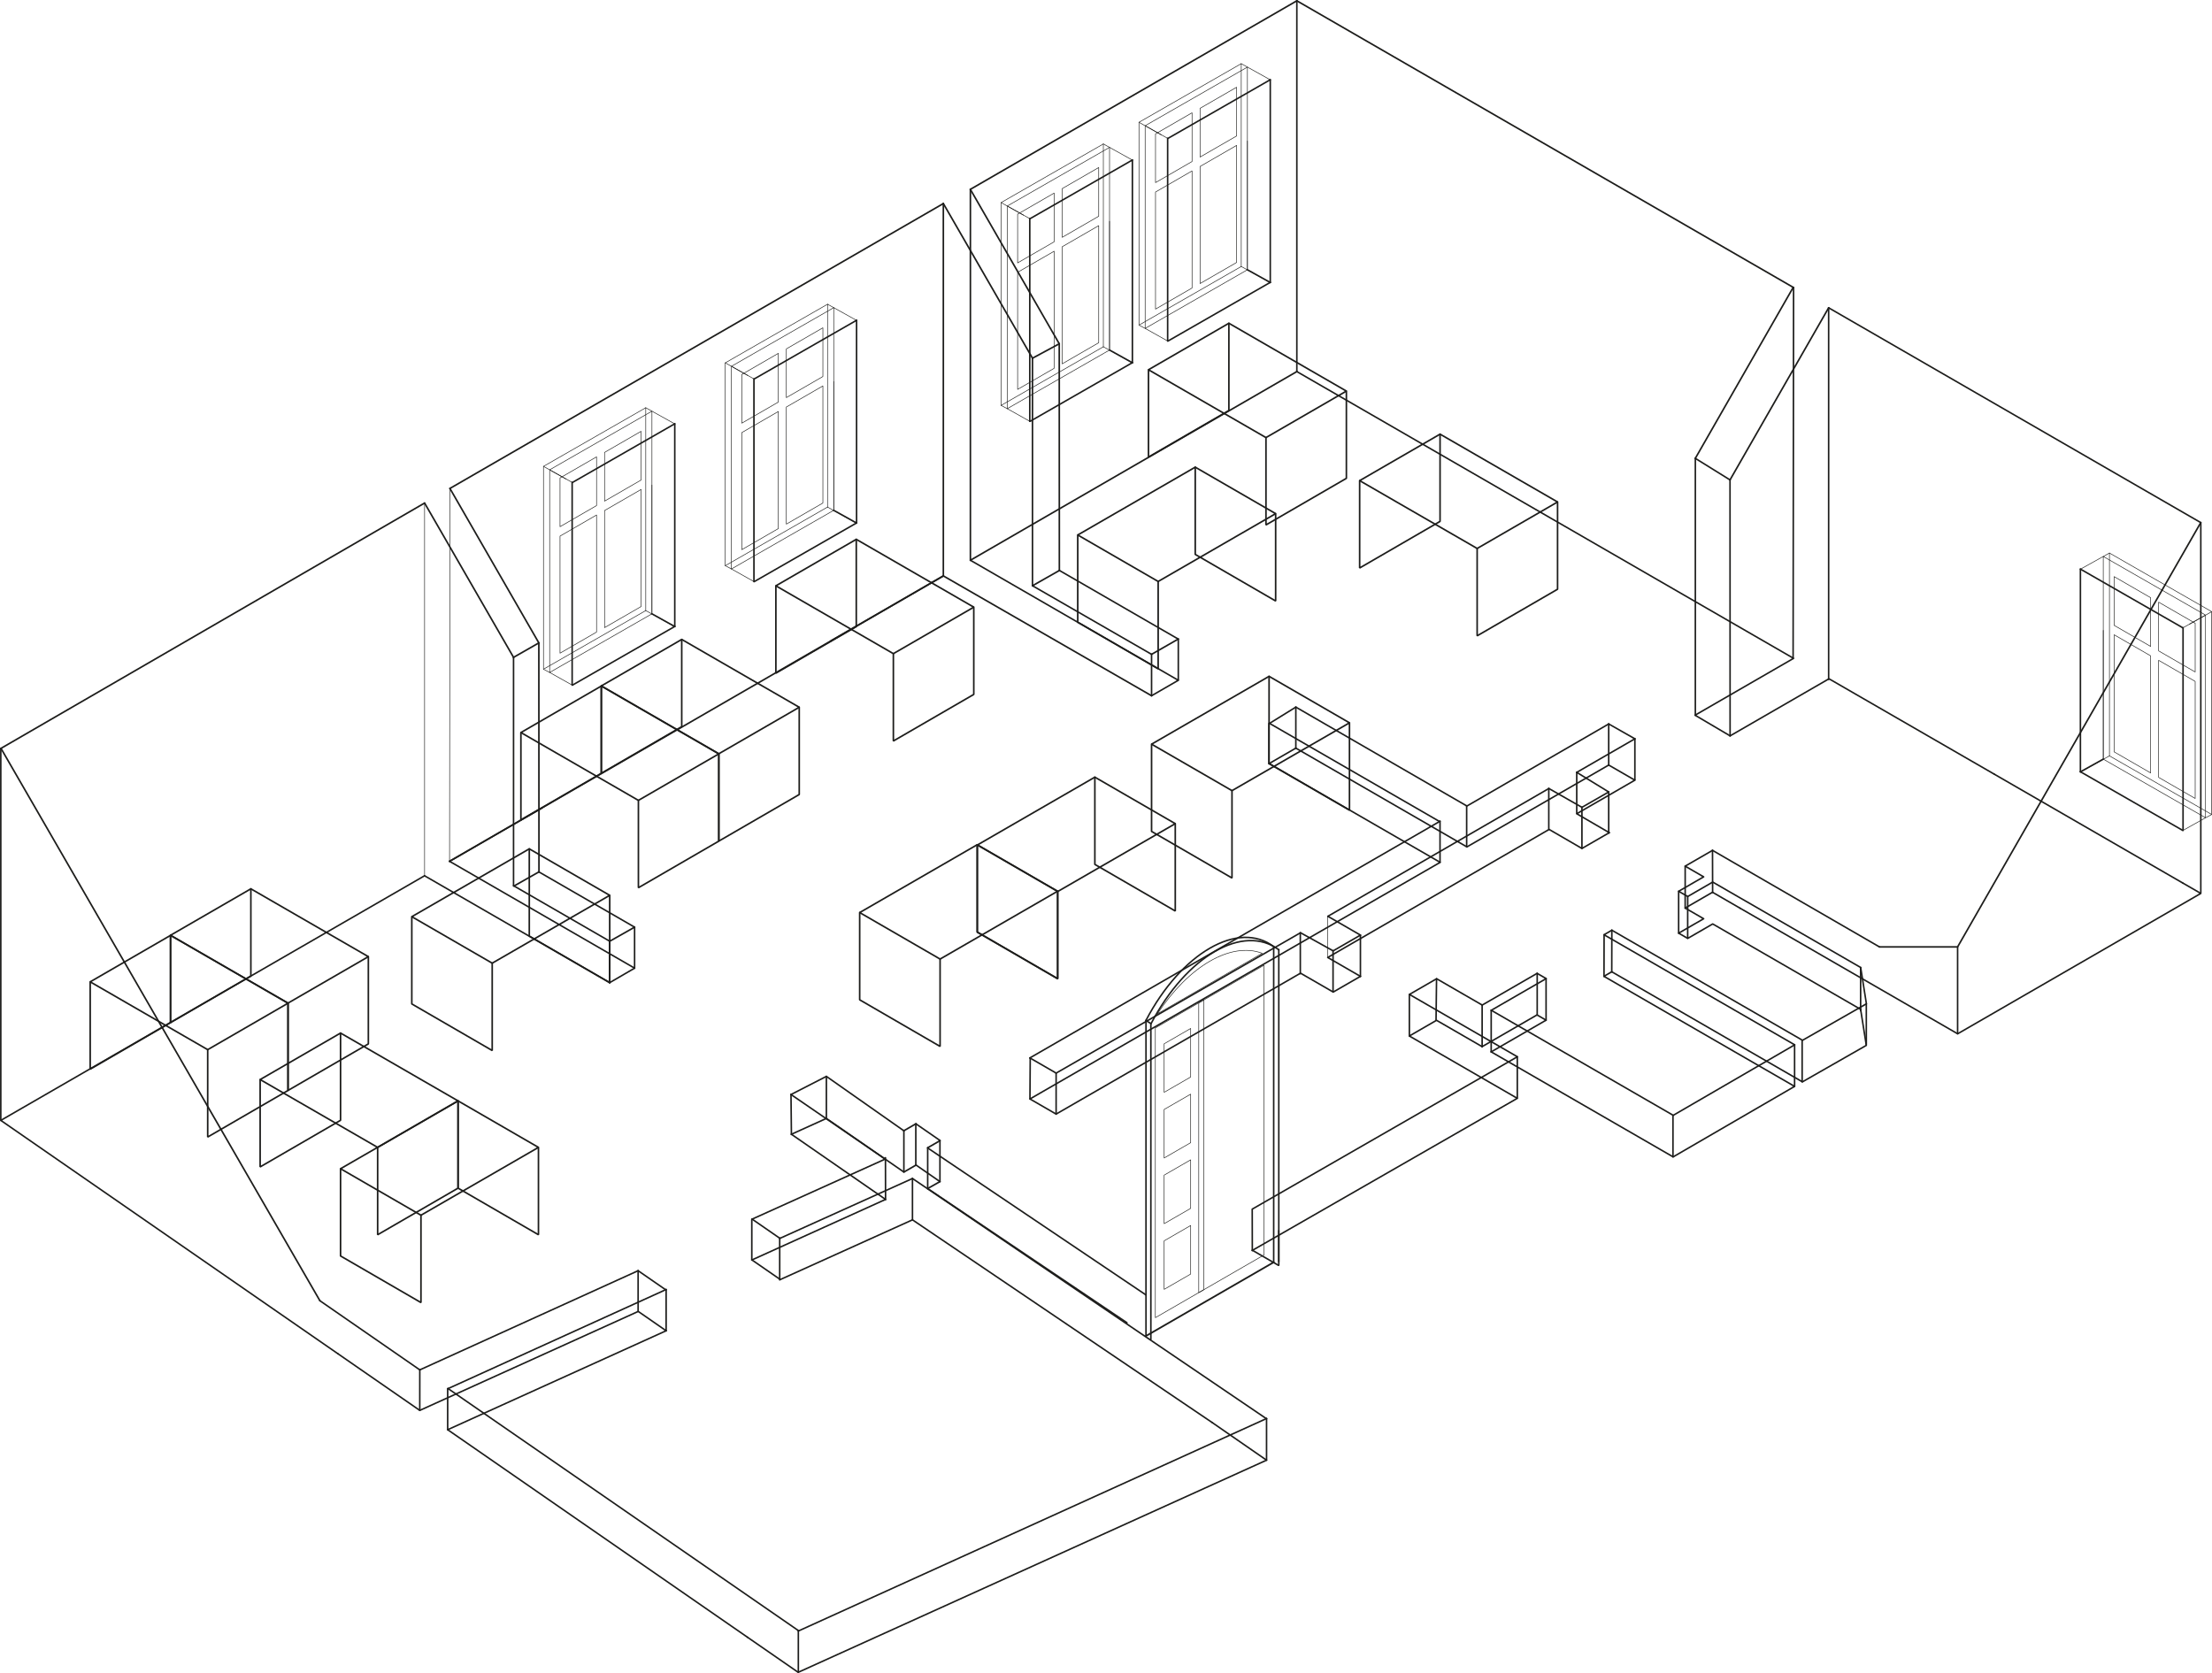 <svg xmlns="http://www.w3.org/2000/svg" viewBox="0 0 1385.15 1047.78"><defs><style>.cls-1,.cls-2,.cls-3,.cls-4,.cls-5,.cls-6,.cls-7,.cls-8,.cls-9{fill:none;stroke:#1d1d1b;stroke-linecap:round;}.cls-1,.cls-2,.cls-3,.cls-4,.cls-5,.cls-6,.cls-7,.cls-8{stroke-linejoin:round;}.cls-1{stroke-width:0.96px;}.cls-2{stroke-width:0.24px;}.cls-3{stroke-width:0.99px;}.cls-4{stroke-width:0.36px;}.cls-5{stroke-width:0.97px;}.cls-7{stroke-width:0.97px;}.cls-8{stroke-width:1.07px;}.cls-9{stroke-linejoin:bevel;}</style></defs><title>biurocode-mine</title><g id="Warstwa_2" data-name="Warstwa 2"><g id="Warstwa_1-2" data-name="Warstwa 1"><line class="cls-1" x1="705.7" y1="828.37" x2="580.92" y2="744.33"/><line class="cls-1" x1="717.62" y1="810.98" x2="580.92" y2="718.92"/><polyline class="cls-1" points="933.78 658.73 1047.72 724.51 1123.77 680.36 1004.38 611.43 1009.28 608.58"/><polyline class="cls-1" points="784.14 783.11 950.13 687.83 882.53 648.8 899.55 638.97 928.1 655.46"/><polyline class="cls-1" points="851.85 585.65 834.82 595.48 814.39 584.14 661.34 672.05"/><polyline class="cls-1" points="1009.28 608.58 1128.67 677.52 1168.68 654.67 1165.12 632.11"/><polyline class="cls-1" points="851.89 611.45 831.42 599.63 970.06 519.43 990.61 531.35 1007.73 521.47"/><line class="cls-1" x1="851.97" y1="585.65" x2="831.51" y2="573.84"/><polyline class="cls-1" points="1089.62 568.75 1072.37 558.78 1055.24 568.67 1066.83 575.36 1051.16 584.4 1056.84 587.68 1072.5 578.63 1165.12 632.11"/><polyline class="cls-1" points="1072.37 532.55 1055.24 542.44 1066.83 549.13 1051.16 558.17 1056.84 561.45 1072.5 552.4 1165.12 605.88"/><polyline class="cls-1" points="1007.73 521.47 987.35 509.61 1023.76 488.59 1007.37 479.12"/><polyline class="cls-1" points="1089.62 568.75 1225.88 647.42 1378.14 559.51 1366.8 552.97"/><path class="cls-1" d="M1378.14,536.43"/><path class="cls-1" d="M1225.88,624.33"/><line class="cls-1" x1="1072.37" y1="532.55" x2="1176.89" y2="593"/><polyline class="cls-1" points="1083.38 460.84 1061.44 447.9 1123.13 412.29 812.08 232.7"/><path class="cls-1" d="M1070.5,453.25"/><polyline class="cls-1" points="1248.89 484.88 1145.31 425.09 1083.38 460.84"/><line class="cls-1" x1="1378.14" y1="327.3" x2="1145.09" y2="192.76"/><line class="cls-1" x1="1366.8" y1="552.97" x2="1248.89" y2="484.88"/><path class="cls-1" d="M616.56,356"/><path class="cls-1" d="M1122,198"/><line class="cls-1" x1="901.74" y1="514.3" x2="644.9" y2="662.53"/><polyline class="cls-1" points="607.66 350.86 737.85 426.03 721.1 435.71"/><line class="cls-1" x1="281.51" y1="539.4" x2="397.38" y2="606.31"/><path class="cls-1" d="M266.3,548.71"/><line class="cls-1" x1="281.51" y1="539.4" x2="339.46" y2="505.95"/><polyline class="cls-1" points="265.85 548.45 0.5 701.65 211.62 847.8"/><polyline class="cls-1" points="265.85 548.45 381.8 615.38 397.38 606.32"/><polyline class="cls-1" points="566.01 734.01 517.48 700.42 495.58 710.34"/><line class="cls-1" x1="566.01" y1="708.17" x2="517.48" y2="674.09"/><line class="cls-1" x1="554.21" y1="725.83" x2="495.32" y2="685.45"/><polyline class="cls-1" points="470.78 789.08 554.53 751.14 495.58 710.34"/><polyline class="cls-1" points="417.13 833.39 399.66 821.29 262.86 883.27 211.62 847.8"/><line class="cls-1" x1="470.92" y1="763.44" x2="488.4" y2="775.54"/><line class="cls-1" x1="470.92" y1="789.08" x2="488.4" y2="801.17"/><line class="cls-1" x1="488.25" y1="775.58" x2="571.39" y2="738.05"/><line class="cls-1" x1="471.01" y1="763.48" x2="554.15" y2="725.95"/><line class="cls-1" x1="262.88" y1="857.89" x2="399.59" y2="795.79"/><line class="cls-1" x1="399.59" y1="795.79" x2="417.06" y2="807.88"/><polyline class="cls-1" points="417.13 833.39 280.33 895.36 468.01 1025.29"/><polyline class="cls-1" points="468.01 1025.29 499.82 1047.3 793.11 914.44"/><line class="cls-1" x1="280.48" y1="869.53" x2="499.94" y2="1021.17"/><line class="cls-1" x1="488.49" y1="801.38" x2="571.39" y2="763.93"/><line class="cls-1" x1="499.92" y1="1021.43" x2="793.11" y2="888.36"/><line class="cls-1" x1="571.39" y1="763.93" x2="759.24" y2="891"/><path class="cls-1" d="M581.1,533.46"/><polyline class="cls-1" points="759.24 891 793.11 914.44 759.24 891"/><line class="cls-2" x1="552.57" y1="749.78" x2="521.42" y2="728.22"/><path class="cls-2" d="M399.21,605.81"/><line class="cls-2" x1="948.44" y1="688.81" x2="936.84" y2="695.42"/><line class="cls-2" x1="901.74" y1="640.22" x2="911.79" y2="646.11"/><line class="cls-2" x1="1126.38" y1="676.2" x2="1116.55" y2="670.45"/><polyline class="cls-1" points="928.11 655.45 962.48 635.6 968.15 638.88 933.78 658.73"/><polyline class="cls-1" points="933.83 632.7 1047.77 698.48 1123.83 654.33 1004.44 585.4 1009.34 582.55"/><polyline class="cls-1" points="784.2 757.19 950.18 661.8 882.58 622.77 899.61 612.94 928.15 629.43"/><polyline class="cls-1" points="1009.34 582.55 1128.73 651.49 1168.74 628.64 1165.18 606.08"/><line class="cls-2" x1="901.8" y1="614.19" x2="911.84" y2="620.08"/><polyline class="cls-1" points="928.16 629.42 962.54 609.57 968.21 612.85 933.83 632.7"/><line class="cls-1" x1="812.08" y1="232.8" x2="812.08" y2="0.5"/><line class="cls-1" x1="1122.84" y1="412.07" x2="1123.13" y2="180.09"/><line class="cls-3" x1="590.72" y1="360.66" x2="590.72" y2="127.48"/><line class="cls-3" x1="607.66" y1="350.86" x2="607.66" y2="118.56"/><line class="cls-4" x1="281.51" y1="539.4" x2="281.74" y2="305.89"/><line class="cls-4" x1="265.87" y1="548.53" x2="265.87" y2="315.04"/><line class="cls-1" x1="1145.09" y1="425.54" x2="1145.09" y2="192.76"/><line class="cls-1" x1="1168.68" y1="654.1" x2="1168.68" y2="628.64"/><line class="cls-1" x1="1165.12" y1="632.95" x2="1165.12" y2="605.88"/><line class="cls-1" x1="1128.5" y1="677.52" x2="1128.5" y2="651.49"/><line class="cls-1" x1="1225.85" y1="647.36" x2="1225.85" y2="593"/><line class="cls-1" x1="1123.77" y1="680.27" x2="1123.77" y2="654.24"/><line class="cls-1" x1="1047.61" y1="724.51" x2="1047.61" y2="698.48"/><line class="cls-1" x1="814.25" y1="609.77" x2="814.25" y2="584.09"/><line class="cls-1" x1="834.75" y1="621.1" x2="834.75" y2="595.43"/><line class="cls-1" x1="851.89" y1="611.52" x2="851.89" y2="585.84"/><line class="cls-1" x1="499.92" y1="1047.1" x2="499.92" y2="1021.43"/><line class="cls-1" x1="280.33" y1="895.42" x2="280.33" y2="869.74"/><line class="cls-1" x1="800.78" y1="790.09" x2="800.78" y2="770.73"/><line class="cls-1" x1="417.13" y1="833.39" x2="417.13" y2="807.56"/><line class="cls-1" x1="399.59" y1="821.29" x2="399.59" y2="795.79"/><line class="cls-1" x1="0.5" y1="701.63" x2="0.5" y2="468.73"/><line class="cls-1" x1="262.86" y1="883.27" x2="262.88" y2="857.89"/><path class="cls-1" d="M573.62,742.53"/><path class="cls-1" d="M573.62,762.5"/><line class="cls-5" x1="470.78" y1="789.08" x2="470.78" y2="763.62"/><line class="cls-1" x1="554.53" y1="751.35" x2="554.47" y2="725.03"/><line class="cls-1" x1="573.48" y1="729.53" x2="573.48" y2="703.85"/><line class="cls-1" x1="495.58" y1="710.46" x2="495.32" y2="685.45"/><line class="cls-1" x1="517.48" y1="700.42" x2="517.48" y2="674.74"/><line class="cls-1" x1="566.01" y1="733.58" x2="566.01" y2="707.91"/><line class="cls-4" x1="831.42" y1="599.6" x2="831.42" y2="573.92"/><line class="cls-1" x1="918.42" y1="530.31" x2="918.42" y2="504.63"/><line class="cls-1" x1="901.74" y1="539.97" x2="901.74" y2="514.3"/><line class="cls-1" x1="950.13" y1="687.62" x2="950.13" y2="661.8"/><line class="cls-1" x1="793.11" y1="914.18" x2="793.11" y2="888.36"/><line class="cls-1" x1="882.54" y1="648.84" x2="882.53" y2="622.77"/><line class="cls-1" x1="899.25" y1="638.97" x2="899.56" y2="612.94"/><line class="cls-1" x1="928.11" y1="655.6" x2="928.11" y2="629.57"/><line class="cls-1" x1="962.59" y1="635.6" x2="962.59" y2="609.48"/><line class="cls-1" x1="968.15" y1="638.97" x2="968.15" y2="612.85"/><line class="cls-1" x1="1004.42" y1="611.45" x2="1004.48" y2="585.4"/><line class="cls-1" x1="1009.28" y1="608.58" x2="1009.34" y2="582.55"/><line class="cls-1" x1="1055.25" y1="568.74" x2="1055.25" y2="542.44"/><line class="cls-1" x1="1051.16" y1="584.42" x2="1051.16" y2="558.17"/><line class="cls-1" x1="1056.82" y1="587.55" x2="1056.84" y2="561.45"/><line class="cls-1" x1="1072.44" y1="558.91" x2="1072.37" y2="532.55"/><line class="cls-1" x1="1061.62" y1="447.91" x2="1061.62" y2="287.03"/><line class="cls-1" x1="1083.38" y1="460.84" x2="1083.33" y2="300.54"/><line class="cls-1" x1="1023.76" y1="488.36" x2="1023.76" y2="462.68"/><line class="cls-1" x1="1007.37" y1="521.64" x2="1007.37" y2="495.97"/><line class="cls-1" x1="987.35" y1="509.38" x2="987.35" y2="483.7"/><line class="cls-1" x1="969.85" y1="519.45" x2="969.85" y2="493.78"/><line class="cls-1" x1="990.6" y1="531.27" x2="990.6" y2="505.59"/><line class="cls-1" x1="933.78" y1="658.73" x2="933.78" y2="632.7"/><line class="cls-1" x1="1378.14" y1="559.04" x2="1378.14" y2="327.3"/><line class="cls-6" x1="588.59" y1="739.99" x2="580.92" y2="744.33"/><line class="cls-6" x1="573.62" y1="729.62" x2="566.01" y2="734.01"/><line class="cls-6" x1="573.62" y1="703.73" x2="566.01" y2="708.12"/><line class="cls-6" x1="588.61" y1="714.36" x2="581" y2="718.75"/><line class="cls-1" x1="588.59" y1="739.99" x2="573.62" y2="729.62"/><line class="cls-1" x1="588.59" y1="714.21" x2="573.62" y2="703.85"/><line class="cls-1" x1="800.59" y1="792.43" x2="784.2" y2="782.97"/><line class="cls-1" x1="800.78" y1="792.22" x2="800.78" y2="594.73"/><line class="cls-1" x1="784.2" y1="783.14" x2="784.14" y2="757.59"/><line class="cls-7" x1="720.67" y1="838.73" x2="720.67" y2="640.99"/><line class="cls-1" x1="717.62" y1="836.66" x2="717.62" y2="639.05"/><line class="cls-1" x1="797.58" y1="790.5" x2="797.58" y2="592.88"/><line class="cls-8" x1="797.58" y1="790.5" x2="717.62" y2="836.66"/><path class="cls-1" d="M717.62,639c22.1-42.22,57.86-62.87,80-46.16"/><path class="cls-4" d="M724.79,634.91,790.41,597C770.83,589.67,744.37,604.94,724.79,634.91Z"/><polygon class="cls-4" points="791.52 785.92 723.48 825.2 723.48 643.75 791.52 604.47 791.52 785.92"/><polygon class="cls-4" points="753.89 807.64 750.65 809.51 750.65 628.06 753.89 626.19 753.89 807.64"/><polygon class="cls-4" points="745.6 674.48 728.99 684.07 728.99 653.67 745.6 644.08 745.6 674.48"/><polygon class="cls-4" points="745.6 715.61 728.99 725.2 728.99 694.8 745.6 685.22 745.6 715.61"/><polygon class="cls-4" points="745.6 756.75 728.99 766.33 728.99 735.93 745.6 726.35 745.6 756.75"/><polygon class="cls-4" points="745.6 797.88 728.99 807.47 728.99 777.07 745.6 767.48 745.6 797.88"/><line class="cls-1" x1="720.67" y1="640.99" x2="717.62" y2="639.14"/><path class="cls-1" d="M720.82,641c22.1-42.22,57.86-62.87,80-46.16"/><line class="cls-1" x1="709.1" y1="227.17" x2="694.79" y2="219.21"/><line class="cls-1" x1="644.84" y1="263.84" x2="644.84" y2="136.92"/><polyline class="cls-4" points="694.79 138.56 694.79 219.21 630.75 255.93 644.84 263.84"/><line class="cls-4" x1="709.1" y1="100.26" x2="690.92" y2="90.15"/><line class="cls-4" x1="630.75" y1="255.93" x2="626.88" y2="253.89"/><line class="cls-4" x1="709.1" y1="227.28" x2="690.92" y2="217.17"/><polyline class="cls-4" points="694.79 92.3 630.75 129.02 644.84 136.92"/><polyline class="cls-4" points="690.92 90.15 626.88 126.87 640.97 134.77"/><line class="cls-1" x1="709.1" y1="227.12" x2="645.06" y2="263.84"/><line class="cls-1" x1="709.1" y1="100.2" x2="645.06" y2="136.92"/><line class="cls-1" x1="709.1" y1="227.17" x2="709.1" y2="100.2"/><line class="cls-4" x1="690.92" y1="217.17" x2="690.92" y2="90.2"/><line class="cls-4" x1="694.79" y1="219.29" x2="694.79" y2="92.32"/><line class="cls-4" x1="630.75" y1="255.93" x2="630.75" y2="129.32"/><line class="cls-4" x1="626.88" y1="253.79" x2="626.88" y2="126.82"/><line class="cls-4" x1="690.92" y1="217.17" x2="626.88" y2="253.89"/><polygon class="cls-4" points="688.01 214.64 665.13 227.86 665.13 154.53 688.01 141.32 688.01 214.64"/><polygon class="cls-4" points="660.12 230.64 637.23 243.86 637.23 170.53 660.12 157.32 660.12 230.64"/><polygon class="cls-4" points="688.01 135.42 665.13 148.64 665.13 118.12 688.01 104.91 688.01 135.42"/><polygon class="cls-4" points="660.12 151.42 637.23 164.64 637.23 134.12 660.12 120.91 660.12 151.42"/><line class="cls-1" x1="536.38" y1="327.55" x2="522.07" y2="319.59"/><line class="cls-1" x1="472.12" y1="364.22" x2="472.12" y2="237.3"/><polyline class="cls-4" points="522.07 238.94 522.07 319.59 458.03 356.31 472.12 364.21"/><line class="cls-4" x1="536.38" y1="200.64" x2="518.2" y2="190.52"/><line class="cls-4" x1="458.03" y1="356.31" x2="454.16" y2="354.27"/><line class="cls-4" x1="536.38" y1="327.66" x2="518.2" y2="317.55"/><polyline class="cls-4" points="522.07 192.68 458.03 229.4 472.12 237.3"/><polyline class="cls-4" points="518.2 190.52 454.16 227.24 468.25 235.15"/><line class="cls-1" x1="536.38" y1="327.5" x2="472.33" y2="364.22"/><line class="cls-1" x1="536.38" y1="200.58" x2="472.33" y2="237.3"/><line class="cls-1" x1="536.38" y1="327.55" x2="536.38" y2="200.58"/><line class="cls-4" x1="518.2" y1="317.55" x2="518.2" y2="190.58"/><line class="cls-4" x1="522.07" y1="319.67" x2="522.07" y2="192.7"/><line class="cls-4" x1="458.03" y1="356.31" x2="458.03" y2="229.7"/><line class="cls-4" x1="454.16" y1="354.17" x2="454.16" y2="227.2"/><line class="cls-4" x1="518.2" y1="317.55" x2="454.16" y2="354.27"/><polygon class="cls-4" points="515.29 315.02 492.4 328.23 492.4 254.91 515.29 241.7 515.29 315.02"/><polygon class="cls-4" points="487.4 331.02 464.51 344.23 464.51 270.91 487.4 257.7 487.4 331.02"/><polygon class="cls-4" points="515.29 235.8 492.4 249.01 492.4 218.5 515.29 205.28 515.29 235.8"/><polygon class="cls-4" points="487.4 251.8 464.51 265.01 464.51 234.5 487.4 221.28 487.4 251.8"/><line class="cls-1" x1="422.54" y1="392.37" x2="408.24" y2="384.41"/><line class="cls-1" x1="358.28" y1="429.04" x2="358.28" y2="302.12"/><polyline class="cls-4" points="408.24 303.76 408.24 384.41 344.19 421.13 358.28 429.04"/><line class="cls-4" x1="422.54" y1="265.46" x2="404.37" y2="255.35"/><line class="cls-4" x1="344.19" y1="421.13" x2="340.32" y2="419.09"/><line class="cls-4" x1="422.54" y1="392.48" x2="404.37" y2="382.37"/><polyline class="cls-4" points="408.24 257.5 344.19 294.22 358.28 302.12"/><polyline class="cls-4" points="404.37 255.35 340.32 292.07 354.41 299.97"/><line class="cls-1" x1="422.54" y1="392.32" x2="358.5" y2="429.04"/><line class="cls-1" x1="422.54" y1="265.4" x2="358.5" y2="302.12"/><line class="cls-1" x1="422.54" y1="392.37" x2="422.54" y2="265.4"/><line class="cls-4" x1="404.37" y1="382.37" x2="404.37" y2="255.4"/><line class="cls-4" x1="408.24" y1="384.49" x2="408.24" y2="257.52"/><line class="cls-4" x1="344.19" y1="421.13" x2="344.19" y2="294.52"/><line class="cls-4" x1="340.32" y1="418.99" x2="340.32" y2="292.02"/><line class="cls-4" x1="404.37" y1="382.37" x2="340.32" y2="419.09"/><polygon class="cls-4" points="401.46 379.84 378.57 393.06 378.57 319.74 401.46 306.52 401.46 379.84"/><polygon class="cls-4" points="373.56 395.84 350.68 409.06 350.68 335.74 373.56 322.52 373.56 395.84"/><polygon class="cls-4" points="401.46 300.62 378.57 313.84 378.57 283.32 401.46 270.11 401.46 300.62"/><polygon class="cls-4" points="373.56 316.62 350.68 329.84 350.68 299.32 373.56 286.11 373.56 316.62"/><line class="cls-1" x1="1302.75" y1="483.37" x2="1317.06" y2="475.41"/><line class="cls-1" x1="1367.02" y1="520.03" x2="1367.02" y2="393.12"/><polyline class="cls-4" points="1317.06 394.76 1317.06 475.41 1381.11 512.13 1367.02 520.03"/><line class="cls-4" x1="1302.75" y1="356.45" x2="1320.93" y2="346.34"/><line class="cls-4" x1="1381.11" y1="512.13" x2="1384.97" y2="510.09"/><line class="cls-4" x1="1302.75" y1="483.48" x2="1320.93" y2="473.37"/><polyline class="cls-4" points="1317.06 348.49 1381.11 385.21 1367.02 393.12"/><polyline class="cls-4" points="1320.93 346.34 1384.97 383.06 1370.88 390.97"/><line class="cls-1" x1="1302.75" y1="483.31" x2="1366.8" y2="520.03"/><line class="cls-1" x1="1302.75" y1="356.4" x2="1366.8" y2="393.12"/><line class="cls-1" x1="1302.75" y1="483.37" x2="1302.75" y2="356.4"/><line class="cls-4" x1="1320.93" y1="473.37" x2="1320.93" y2="346.4"/><line class="cls-4" x1="1317.06" y1="475.48" x2="1317.06" y2="348.51"/><line class="cls-4" x1="1381.11" y1="512.13" x2="1381.11" y2="385.51"/><line class="cls-4" x1="1384.97" y1="509.98" x2="1384.97" y2="383.01"/><line class="cls-4" x1="1320.93" y1="473.37" x2="1384.97" y2="510.09"/><polygon class="cls-4" points="1323.84 470.84 1346.73 484.05 1346.73 410.73 1323.84 397.52 1323.84 470.84"/><polygon class="cls-4" points="1351.73 486.84 1374.62 500.05 1374.62 426.73 1351.73 413.52 1351.73 486.84"/><polygon class="cls-4" points="1323.84 391.62 1346.73 404.83 1346.73 374.31 1323.84 361.1 1323.84 391.62"/><polygon class="cls-4" points="1351.73 407.62 1374.62 420.83 1374.62 390.31 1351.73 377.1 1351.73 407.62"/><line class="cls-1" x1="795.44" y1="176.9" x2="781.13" y2="168.94"/><line class="cls-1" x1="731.18" y1="213.56" x2="731.18" y2="86.65"/><polyline class="cls-4" points="781.13 88.29 781.13 168.94 717.09 205.66 731.18 213.56"/><line class="cls-4" x1="795.44" y1="49.98" x2="777.27" y2="39.87"/><line class="cls-4" x1="717.09" y1="205.66" x2="713.22" y2="203.61"/><line class="cls-4" x1="795.44" y1="177.01" x2="777.27" y2="166.89"/><polyline class="cls-4" points="781.13 42.02 717.09 78.74 731.18 86.65"/><polyline class="cls-4" points="777.26 39.87 713.22 76.59 727.31 84.5"/><line class="cls-1" x1="795.44" y1="176.84" x2="731.4" y2="213.56"/><line class="cls-1" x1="795.44" y1="49.93" x2="731.4" y2="86.65"/><line class="cls-1" x1="795.44" y1="176.9" x2="795.44" y2="49.98"/><line class="cls-4" x1="777.27" y1="166.89" x2="777.27" y2="39.92"/><line class="cls-4" x1="781.13" y1="169.01" x2="781.13" y2="42.04"/><line class="cls-4" x1="717.09" y1="205.66" x2="717.09" y2="79.04"/><line class="cls-4" x1="713.22" y1="203.51" x2="713.22" y2="76.54"/><line class="cls-4" x1="777.27" y1="166.89" x2="713.22" y2="203.61"/><polygon class="cls-4" points="774.36 164.37 751.47 177.58 751.47 104.26 774.36 91.05 774.36 164.37"/><polygon class="cls-4" points="746.46 180.37 723.58 193.58 723.58 120.26 746.46 107.05 746.46 180.37"/><polygon class="cls-4" points="774.36 85.15 751.47 98.36 751.47 67.84 774.36 54.63 774.36 85.15"/><polygon class="cls-4" points="746.46 101.15 723.58 114.36 723.58 83.84 746.46 70.63 746.46 101.15"/><line class="cls-1" x1="488.25" y1="801.53" x2="488.25" y2="775.36"/><line class="cls-1" x1="661.34" y1="697.73" x2="661.34" y2="672.05"/><line class="cls-1" x1="588.59" y1="739.85" x2="588.59" y2="714.18"/><line class="cls-1" x1="580.92" y1="744.42" x2="580.92" y2="718.74"/><line class="cls-1" x1="644.95" y1="688.16" x2="645.13" y2="662.59"/><line class="cls-1" x1="661.29" y1="672" x2="644.9" y2="662.53"/><line class="cls-1" x1="1061.57" y1="287.03" x2="1083.33" y2="300.54"/><line class="cls-1" x1="1007.37" y1="453.38" x2="1023.76" y2="462.68"/><line class="cls-1" x1="200.32" y1="814.59" x2="262.88" y2="857.89"/><path class="cls-1" d="M.26,491.77"/><line class="cls-1" x1="571.39" y1="738.05" x2="793.11" y2="888.53"/><line class="cls-1" x1="517.48" y1="674.09" x2="495.32" y2="685.45"/><line class="cls-1" x1="571.39" y1="763.73" x2="571.39" y2="738.05"/><line class="cls-1" x1="1007.37" y1="479.33" x2="1007.37" y2="453.38"/><line class="cls-1" x1="969.85" y1="493.83" x2="831.51" y2="573.84"/><line class="cls-1" x1="1023.76" y1="462.68" x2="987.35" y2="483.7"/><line class="cls-1" x1="987.35" y1="483.7" x2="1007.37" y2="495.97"/><line class="cls-1" x1="969.85" y1="493.78" x2="990.6" y2="505.59"/><line class="cls-1" x1="1007.37" y1="495.97" x2="990.6" y2="505.59"/><polyline class="cls-1" points="851.89 611.45 834.86 621.28 814.39 609.46 661.34 697.7 644.95 688.23 901.83 540.05 794.69 478.2 811.45 468.52"/><polyline class="cls-1" points="1007.37 479.12 918.58 530.38 811.45 468.52"/><line class="cls-1" x1="794.6" y1="453" x2="794.6" y2="478.32"/><line class="cls-1" x1="811.45" y1="442.83" x2="811.45" y2="468.51"/><line class="cls-1" x1="901.28" y1="514.39" x2="794.98" y2="453.02"/><polyline class="cls-1" points="1007.37 453.38 918.58 504.78 811.45 442.83"/><line class="cls-1" x1="794.98" y1="453.02" x2="811.45" y2="442.83"/><line class="cls-1" x1="417.13" y1="807.56" x2="280.33" y2="869.74"/><line class="cls-9" x1="812.08" y1="0.5" x2="1123.13" y2="180.09"/><line class="cls-9" x1="590.72" y1="360.66" x2="721.1" y2="435.71"/><line class="cls-9" x1="1083.33" y1="300.54" x2="1145.09" y2="192.76"/><polyline class="cls-9" points="1378.09 327.31 1225.85 593 1176.89 593"/><line class="cls-9" x1="1061.62" y1="287.03" x2="1122.84" y2="180.09"/><line class="cls-9" x1="590.72" y1="127.48" x2="281.74" y2="305.89"/><line class="cls-9" x1="265.87" y1="315.04" x2="0.5" y2="468.73"/><polyline class="cls-9" points="257.87 574.08 257.87 628.72 308.22 657.89 308.22 603.19"/><path class="cls-9" d="M381.8,560.71"/><polyline class="cls-9" points="331.44 531.6 331.44 586.24 381.8 615.41"/><polygon class="cls-9" points="257.87 574.08 331.44 531.6 381.8 560.71 308.22 603.19 257.87 574.08"/><line class="cls-9" x1="381.8" y1="560.71" x2="381.8" y2="615.41"/><polyline class="cls-9" points="721.11 466.04 721.11 520.68 771.47 549.85 771.47 495.15"/><polyline class="cls-9" points="794.69 423.56 794.69 478.2 845.04 507.37 845.04 452.67"/><polygon class="cls-9" points="721.11 466.04 794.69 423.56 845.04 452.67 771.47 495.15 721.11 466.04"/><polyline class="cls-9" points="612.02 529.18 612.02 583.82 662.37 613 662.37 558.3"/><polyline class="cls-9" points="685.6 486.7 685.6 541.34 735.95 570.52 735.95 515.82"/><polygon class="cls-9" points="612.02 529.18 685.6 486.7 735.95 515.82 662.37 558.3 612.02 529.18"/><polyline class="cls-9" points="538.33 571.5 538.33 626.14 588.68 655.32 588.68 600.62"/><polyline class="cls-9" points="611.91 529.02 611.91 583.66 662.26 612.84 662.26 558.14"/><polygon class="cls-9" points="538.33 571.5 611.91 529.02 662.26 558.14 588.68 600.62 538.33 571.5"/><polyline class="cls-9" points="213.25 731.92 213.25 786.56 263.61 815.74 263.61 761.04"/><polyline class="cls-9" points="286.83 689.44 286.83 744.08 337.18 773.26 337.18 718.56"/><polygon class="cls-9" points="213.25 731.92 286.83 689.44 337.18 718.56 263.61 761.04 213.25 731.92"/><polyline class="cls-9" points="286.83 689.44 286.83 744.08 236.48 773.26 236.48 718.56"/><polyline class="cls-9" points="213.25 646.96 213.25 701.6 162.9 730.78 162.9 676.08"/><polygon class="cls-9" points="286.83 689.44 213.25 646.96 162.9 676.08 236.48 718.56 286.83 689.44"/><polyline class="cls-9" points="975.34 314.37 975.34 369.01 924.99 398.18 924.99 343.48"/><polyline class="cls-9" points="901.76 271.89 901.76 326.53 851.41 355.7 851.41 301"/><polygon class="cls-9" points="975.34 314.37 901.76 271.89 851.41 301 924.99 343.48 975.34 314.37"/><polyline class="cls-9" points="230.66 599.11 230.66 653.75 180.31 682.93 180.31 628.23"/><polyline class="cls-9" points="157.09 556.63 157.09 611.27 106.73 640.45 106.73 585.75"/><polygon class="cls-9" points="230.66 599.11 157.09 556.63 106.73 585.75 180.31 628.23 230.66 599.11"/><line class="cls-9" x1="590.72" y1="360.66" x2="281.51" y2="539.4"/><line class="cls-9" x1="590.72" y1="360.66" x2="520.28" y2="401.38"/><line class="cls-9" x1="812.08" y1="232.7" x2="607.66" y2="350.86"/><line class="cls-9" x1="812.08" y1="0.5" x2="607.66" y2="118.56"/><polyline class="cls-9" points="843.1 244.92 843.1 299.56 792.75 328.74 792.75 274.04"/><polyline class="cls-9" points="769.52 202.44 769.52 257.08 719.17 286.25 719.17 231.56"/><polygon class="cls-9" points="843.1 244.92 769.52 202.44 719.17 231.56 792.75 274.04 843.1 244.92"/><path class="cls-1" d="M1145.09,192.76"/><polyline class="cls-9" points="609.78 380.24 609.78 434.88 559.42 464.05 559.42 409.35"/><polyline class="cls-9" points="536.2 337.76 536.2 392.4 485.85 421.57 485.85 366.87"/><polygon class="cls-9" points="609.78 380.24 536.2 337.76 485.85 366.87 559.42 409.35 609.78 380.24"/><polyline class="cls-9" points="500.48 442.93 500.48 497.57 450.13 526.74 450.13 472.04"/><polyline class="cls-9" points="426.9 400.45 426.9 455.09 376.55 484.26 376.55 429.56"/><polygon class="cls-9" points="500.48 442.93 426.9 400.45 376.55 429.56 450.13 472.04 500.48 442.93"/><polyline class="cls-9" points="450.12 472.12 450.12 526.76 399.77 555.94 399.77 501.24"/><polyline class="cls-9" points="376.54 429.64 376.54 484.28 326.19 513.46 326.19 458.76"/><polygon class="cls-9" points="450.12 472.12 376.54 429.64 326.19 458.76 399.77 501.24 450.12 472.12"/><polyline class="cls-9" points="180.41 628.24 180.41 682.88 130.06 712.06 130.06 657.36"/><polyline class="cls-9" points="106.83 585.76 106.83 640.4 56.48 669.58 56.48 614.88"/><polygon class="cls-9" points="180.41 628.24 106.83 585.76 56.48 614.88 130.06 657.36 180.41 628.24"/><line class="cls-9" x1="200.32" y1="814.59" x2="0.76" y2="468.93"/><polyline class="cls-9" points="674.88 335.04 674.88 389.68 725.24 418.85 725.24 364.15"/><polyline class="cls-9" points="748.46 292.56 748.46 347.2 798.81 376.37 798.81 321.67"/><polygon class="cls-9" points="674.88 335.04 748.46 292.56 798.81 321.67 725.24 364.15 674.88 335.04"/><line class="cls-9" x1="337.42" y1="402.62" x2="321.58" y2="411.68"/><line class="cls-9" x1="397.38" y1="580.64" x2="381.74" y2="589.49"/><line class="cls-9" x1="337.42" y1="546.06" x2="321.79" y2="554.92"/><line class="cls-1" x1="337.5" y1="546.06" x2="397.38" y2="580.64"/><line class="cls-1" x1="321.58" y1="554.68" x2="381.8" y2="589.45"/><line class="cls-9" x1="321.58" y1="411.68" x2="265.88" y2="315.04"/><line class="cls-9" x1="337.42" y1="402.62" x2="281.74" y2="305.89"/><line class="cls-9" x1="337.5" y1="546.06" x2="337.42" y2="402.62"/><line class="cls-1" x1="321.58" y1="411.68" x2="321.58" y2="554.68"/><line class="cls-1" x1="397.38" y1="606.31" x2="397.38" y2="580.64"/><line class="cls-1" x1="381.8" y1="615.38" x2="381.8" y2="589.45"/><line class="cls-9" x1="663.3" y1="215.29" x2="646.54" y2="224.33"/><line class="cls-9" x1="737.85" y1="400.19" x2="721.11" y2="409.78"/><line class="cls-9" x1="663.36" y1="357.27" x2="646.54" y2="366.82"/><line class="cls-1" x1="663.37" y1="357.23" x2="737.77" y2="400.2"/><line class="cls-1" x1="646.54" y1="366.82" x2="721.11" y2="409.78"/><line class="cls-9" x1="646.54" y1="224.33" x2="590.72" y2="127.48"/><line class="cls-9" x1="663.3" y1="215.29" x2="607.62" y2="118.56"/><line class="cls-9" x1="663.37" y1="357.23" x2="663.3" y2="215.29"/><line class="cls-1" x1="646.54" y1="224.33" x2="646.54" y2="366.82"/><line class="cls-1" x1="737.85" y1="425.87" x2="737.85" y2="400.19"/><line class="cls-1" x1="721.11" y1="435.71" x2="721.11" y2="409.78"/></g></g></svg>